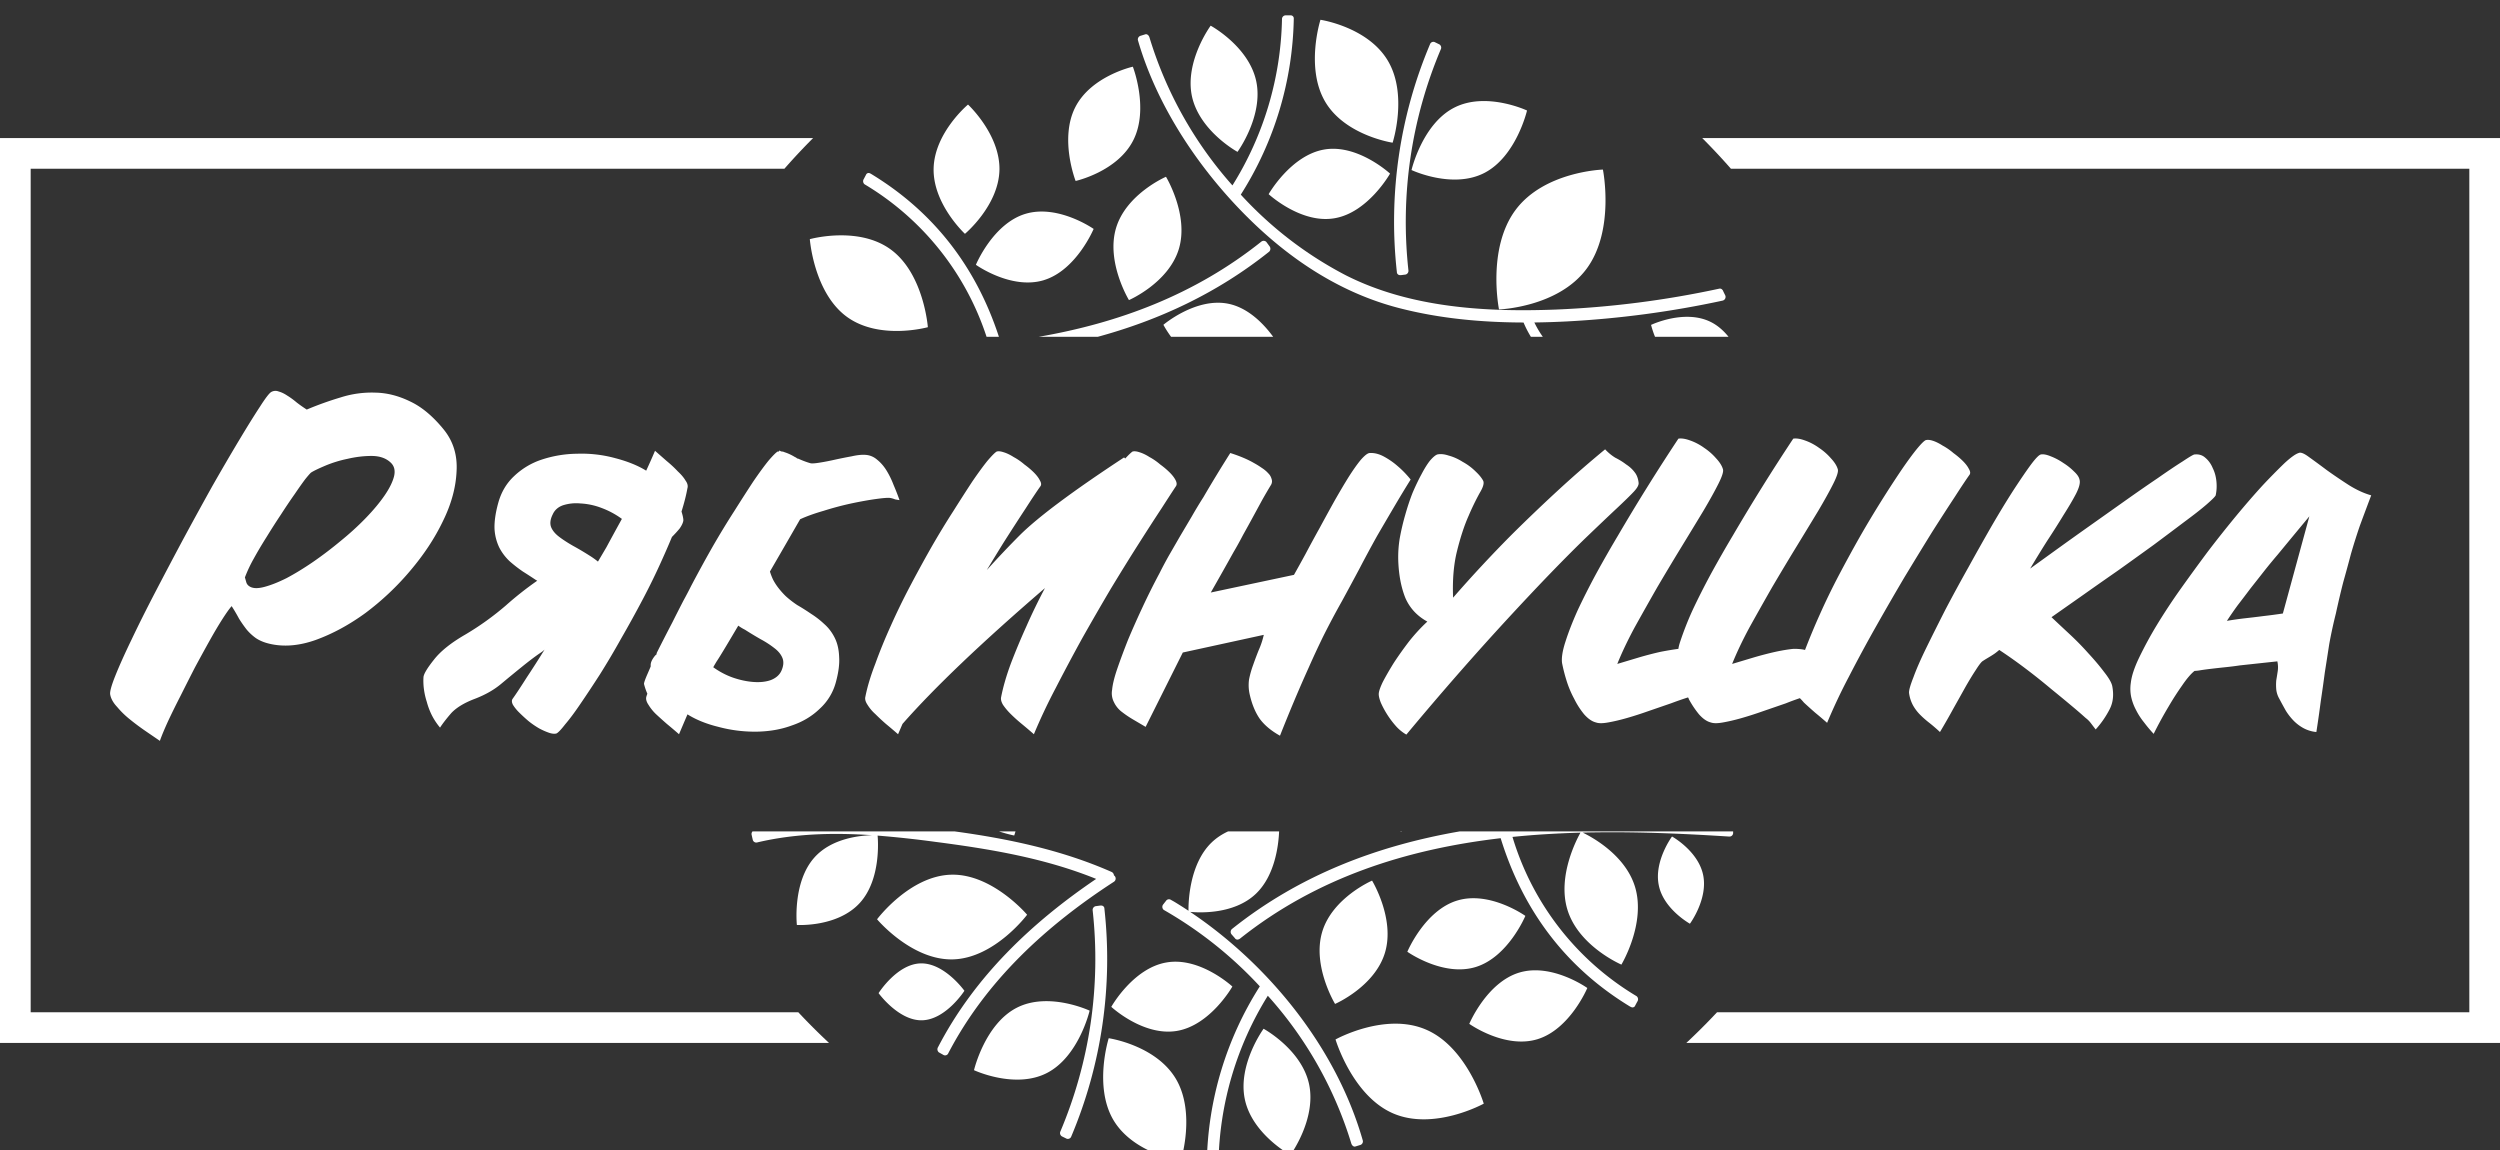 <svg width="163" height="75" fill="none" xmlns="http://www.w3.org/2000/svg"><rect width="100%" height="100%" fill="#333333" stroke="none"/><g clip-path="url(#clip0)" fill="#fff"><path fill-rule="evenodd" clip-rule="evenodd" d="M112.855 11H161v55h-49.05a41.562 41.562 0 01-2.003 2H163V9h-52.017c.646.646 1.27 1.313 1.872 2zM53.017 9H0v59h54.053a41.257 41.257 0 01-2.003-2H2V11h49.145a41.284 41.284 0 011.872-2z"/><path d="M81.599 14.42c2.748 2.666 5.945 4.711 9.596 5.66 2.657.69 5.402.94 8.14.948.14.333.301.643.479.933h.778a6.454 6.454 0 01-.552-.936 55.414 55.414 0 002.144-.069 64.002 64.002 0 0010.133-1.356.249.249 0 00.169-.343c-.05-.099-.1-.198-.146-.3 0-.015-.011-.027-.022-.038a.098.098 0 01-.01-.011l-.003-.004-.004-.005a.197.197 0 00-.095-.072.203.203 0 00-.12-.004 62.592 62.592 0 01-10.635 1.36c-4.568.175-9.489-.11-13.676-2.22A24.735 24.735 0 0180.9 12.69a22.115 22.115 0 003.455-11.499.198.198 0 00-.204-.19h-.307a.243.243 0 00-.257.21 21.242 21.242 0 01-3.232 10.878 25.797 25.797 0 01-5.412-9.656c-.034-.114-.142-.233-.272-.194l-.296.091a.25.25 0 00-.184.286c1.286 4.468 4.184 8.68 7.408 11.804zm31.103 7.54h-4.795a6.412 6.412 0 01-.258-.776s2.188-1.05 3.904-.186c.461.232.841.58 1.149.963zM95.167 54.208H113v.115a.232.232 0 01-.08.163.242.242 0 01-.173.058c-3.136-.201-6.351-.338-9.557-.258.528.252 2.77 1.428 3.412 3.533.729 2.392-.887 5.074-.887 5.074s-2.794-1.196-3.52-3.584c-.668-2.191.629-4.625.851-5.019-1.482.04-2.963.128-4.432.277a18.164 18.164 0 008.091 10.383.26.26 0 01.058.339c-.054.095-.104.19-.154.286a.171.171 0 01-.046.063.188.188 0 01-.148.044.179.179 0 01-.074-.027l-.054-.023c-4.149-2.518-6.967-6.201-8.444-10.982-6.088.713-11.96 2.541-17 6.552a.27.27 0 01-.073.038.193.193 0 01-.253-.069l-.223-.255a.254.254 0 01.027-.343c4.451-3.553 9.534-5.44 14.846-6.365zm-3.857 0h.077l-.039.035-.037-.035z"/><path d="M80.07 54.208h3.328c-.037.89-.266 2.863-1.5 4.053-1.441 1.39-3.776 1.246-4.3 1.193 5.07 3.4 9.523 8.812 11.26 14.92a.246.246 0 01-.189.285l-.295.091c-.13.039-.234-.08-.27-.198a25.492 25.492 0 00-5.442-9.629 21.313 21.313 0 00-3.216 10.856.24.24 0 01-.25.22h-.31a.197.197 0 01-.184-.115.193.193 0 01-.016-.075.15.15 0 010-.072A22.062 22.062 0 0182.14 64.31a26.349 26.349 0 00-6.26-4.982.256.256 0 01-.054-.34l.128-.164.037-.046.035-.044a.232.232 0 01.322-.061l.211.118c.313.19.623.387.931.591-.007-.425.013-3.013 1.51-4.454.323-.31.69-.544 1.07-.72zm-14.932 0h1.073c-.05.172-.084.267-.084.267s-.399-.073-.99-.267zm-16.072 0h13.18c3.502.477 6.987 1.212 10.233 2.644a.267.267 0 01.15.22.254.254 0 01.112.218.25.25 0 01-.127.21c-4.36 2.83-8.322 6.425-10.805 11.21a.226.226 0 01-.323.057l-.272-.153a.259.259 0 01-.054-.339c2.395-4.62 6.149-8.151 10.31-10.97-3.366-1.363-6.932-1.954-10.506-2.418a69.54 69.54 0 00-3.744-.406c.025.26.235 2.85-1.153 4.382-1.463 1.615-4.111 1.444-4.111 1.444s-.3-2.788 1.148-4.403c1.13-1.26 2.998-1.433 3.767-1.448-2.519-.171-5.037-.114-7.525.476a.237.237 0 01-.237-.108.231.231 0 01-.032-.086c-.022-.087-.041-.175-.06-.26l-.013-.056a.246.246 0 01.062-.214zM83.012 21.96h-6.657a6.951 6.951 0 01-.502-.783s2.123-1.806 4.241-1.371c1.335.273 2.35 1.376 2.918 2.155zm-11.442 0h-3.85c5.197-.899 10.171-2.734 14.524-6.21a.244.244 0 01.326.03l.207.281a.266.266 0 01-.026.347c-3.417 2.726-7.204 4.47-11.18 5.553zm-6.44 0h-.806a18.152 18.152 0 00-7.954-9.944.258.258 0 01-.054-.339l.15-.285a.183.183 0 01.194-.111.183.183 0 01.075.027.234.234 0 01.053.026c4.049 2.455 6.836 6.017 8.342 10.627zM86.094 1.29s-.994 3.116.303 5.333 4.402 2.681 4.402 2.681 1.006-3.112-.303-5.332C89.187 1.75 86.094 1.29 86.094 1.29zm-7.159.385s-1.704 2.32-1.22 4.605c.499 2.274 2.97 3.622 2.97 3.622s1.705-2.338 1.221-4.609c-.484-2.27-2.97-3.618-2.97-3.618zm24.504 15.857c-1.869 2.514-5.704 2.643-5.704 2.643s-.798-3.95 1.071-6.475c1.869-2.525 5.704-2.644 5.704-2.644s.798 3.966-1.071 6.476zM94.807 7.023c2.08-1.074 4.755.182 4.755.182s-.698 2.994-2.779 4.069c-2.08 1.074-4.752-.187-4.752-.187s.695-2.994 2.776-4.064zm14.209 47.517s-1.186 1.604-.864 3.173c.303 1.554 2.031 2.514 2.031 2.514s1.186-1.604.863-3.173c-.322-1.57-2.03-2.514-2.03-2.514zm-22.807 6.212c.668-2.22 3.25-3.336 3.25-3.336s1.51 2.48.841 4.7c-.668 2.22-3.254 3.34-3.254 3.34s-1.505-2.483-.837-4.704zm12.839 2.663c2.126-.648 4.445 1.002 4.445 1.002s-1.129 2.693-3.255 3.34c-2.127.648-4.441-1.002-4.441-1.002s1.128-2.693 3.25-3.34zm-2.307 8.544s-1.094-3.684-3.761-4.827c-2.672-1.157-5.904.64-5.904.64s1.098 3.684 3.766 4.826c2.667 1.143 5.899-.64 5.899-.64z"/><path d="M76.06 62.752c2.184-.38 4.291 1.57 4.291 1.57s-1.431 2.529-3.619 2.894c-2.188.366-4.276-1.569-4.276-1.569s1.42-2.53 3.604-2.895zm8.076 12.551s1.7-2.324 1.217-4.61c-.484-2.266-2.967-3.618-2.967-3.618s-1.704 2.34-1.22 4.61c.483 2.27 2.97 3.618 2.97 3.618zm10.878-16.588c2.122-.648 4.44 1.001 4.44 1.001s-1.124 2.693-3.25 3.337c-2.127.644-4.445-.998-4.445-.998s1.128-2.697 3.255-3.34zM62 57.031c2.688-.084 4.968 2.61 4.968 2.61s-2.115 2.826-4.818 2.91c-2.702.083-4.966-2.614-4.966-2.614s2.115-2.826 4.817-2.906zm6.261 12.928c-2.08 1.07-4.756-.183-4.756-.183s.703-2.998 2.783-4.068c2.08-1.07 4.756.187 4.756.187s-.699 2.993-2.783 4.064zm-10.978-5.207s1.313 1.817 2.849 1.771c1.546-.05 2.748-1.923 2.748-1.923s-1.302-1.821-2.848-1.787c-1.547.034-2.748 1.939-2.748 1.939zm19.702 10.939s.99-3.115-.307-5.332c-1.305-2.217-4.39-2.667-4.39-2.667s-.99 3.139.306 5.333c1.298 2.194 4.391 2.666 4.391 2.666zm-3.377-56.125s2.587-1.12 3.255-3.34c.664-2.218-.841-4.701-.841-4.701s-2.59 1.12-3.255 3.34c-.664 2.221.84 4.7.84 4.7zm-8.445-8.476c-.057 2.328-2.249 4.156-2.249 4.156s-2.1-1.946-2.042-4.273c.058-2.328 2.242-4.156 2.242-4.156s2.1 1.946 2.05 4.274zm-4.667 10.243s-.257-3.45-2.384-5.04c-2.122-1.591-5.312-.7-5.312-.7s.254 3.455 2.384 5.04c2.13 1.584 5.312.7 5.312.7zm13.4-12.2c-1.03 2.06-3.766 2.666-3.766 2.666s-1.063-2.723-.034-4.784c1.028-2.06 3.765-2.666 3.765-2.666s1.063 2.735.035 4.784zm8.82 3.527s2.111 1.95 4.295 1.57c2.184-.366 3.62-2.91 3.62-2.91s-2.112-1.951-4.296-1.57c-2.183.38-3.62 2.91-3.62 2.91zm-14.658 5.607c-2.127.647-4.43-1.002-4.43-1.002s1.113-2.693 3.24-3.325c2.126-.633 4.437.986 4.437.986s-1.125 2.693-3.248 3.34zm23.206-.327h.073l.307-.039a.25.25 0 00.184-.285A28.891 28.891 0 0193.951 3.19a.246.246 0 00-.139-.313l-.28-.137a.232.232 0 00-.295.145 29.723 29.723 0 00-2.161 14.855.2.2 0 00.188.198z"/><path d="M71.811 59.042h-.073l-.307.042a.253.253 0 00-.188.286 28.899 28.899 0 01-2.115 14.424.25.25 0 00.139.313l.28.137a.237.237 0 00.253-.066.23.23 0 00.046-.079 29.773 29.773 0 002.161-14.855.196.196 0 00-.12-.185.2.2 0 00-.076-.017zM10.424 48.304l-.912-.624c-.352-.24-.696-.496-1.032-.768a5.82 5.82 0 01-.84-.816c-.256-.272-.408-.544-.456-.816-.032-.176.08-.584.336-1.224s.608-1.424 1.056-2.352c.448-.944.968-1.984 1.56-3.12.592-1.136 1.2-2.288 1.824-3.456a309.09 309.09 0 011.896-3.456c.64-1.12 1.224-2.12 1.752-3 .528-.88.976-1.6 1.344-2.16.368-.576.616-.896.744-.96a.556.556 0 01.48-.024c.176.048.36.136.552.264.208.128.416.28.624.456.208.16.424.312.648.456.72-.304 1.456-.568 2.208-.792a6.652 6.652 0 012.28-.312c.752.016 1.504.208 2.256.576.752.352 1.48.96 2.184 1.824.624.768.904 1.68.84 2.736-.048 1.056-.344 2.136-.888 3.24-.528 1.104-1.24 2.184-2.136 3.24a17.596 17.596 0 01-2.928 2.76c-1.056.768-2.136 1.352-3.24 1.752-1.088.384-2.096.464-3.024.24-.336-.08-.624-.2-.864-.36a3.28 3.28 0 01-.6-.552 8.189 8.189 0 01-.504-.72 10.835 10.835 0 00-.48-.816c-.144.16-.344.44-.6.84-.256.4-.536.872-.84 1.416-.304.544-.624 1.128-.96 1.752-.32.624-.632 1.24-.936 1.848a51.445 51.445 0 00-.816 1.656c-.24.528-.416.952-.528 1.272zm5.544-10.656l.096.336a.463.463 0 00.192.24c.208.144.528.16.96.048.432-.112.92-.304 1.464-.576.544-.288 1.12-.64 1.728-1.056a25.344 25.344 0 001.8-1.368c.592-.48 1.136-.976 1.632-1.488s.904-1 1.224-1.464c.32-.464.528-.88.624-1.248.096-.384.024-.688-.216-.912-.304-.288-.72-.432-1.248-.432-.512 0-1.04.064-1.584.192a7.838 7.838 0 00-1.464.456c-.448.192-.744.336-.888.432-.048.032-.176.176-.384.432-.192.256-.424.584-.696.984-.272.384-.568.824-.888 1.32-.32.48-.632.968-.936 1.464-.304.48-.584.952-.84 1.416a8.9 8.9 0 00-.576 1.224zm26.739-8.256l.768.672c.272.224.512.448.72.672.224.208.392.408.504.6.128.176.168.344.12.504-.08.448-.208.952-.384 1.512.08.256.12.448.12.576-.016.144-.096.32-.24.528-.144.176-.312.36-.504.552-.192.464-.4.944-.624 1.44a43.431 43.431 0 01-1.272 2.616c-.464.88-.936 1.736-1.416 2.568a50.906 50.906 0 01-1.392 2.352c-.464.72-.888 1.36-1.272 1.92-.368.544-.696.984-.984 1.32-.272.352-.464.552-.576.6-.128.032-.288.016-.48-.048a4.283 4.283 0 01-.648-.288 5.462 5.462 0 01-.696-.48 10.676 10.676 0 01-.6-.552 2.685 2.685 0 01-.408-.504c-.08-.16-.088-.288-.024-.384.208-.288.52-.76.936-1.416.352-.528.736-1.128 1.152-1.8-.08.08-.184.16-.312.24-.368.256-.768.56-1.2.912-.416.336-.864.704-1.344 1.104-.464.384-1.032.704-1.704.96-.672.256-1.176.56-1.512.912-.32.368-.568.688-.744.96a4.26 4.26 0 01-.528-.792 4.598 4.598 0 01-.336-.888 4.706 4.706 0 01-.192-.864 4.05 4.05 0 01-.024-.744c.016-.208.24-.584.672-1.128.432-.56 1.12-1.112 2.064-1.656a18.412 18.412 0 002.64-1.896 21.797 21.797 0 012.04-1.608c-.016-.016-.032-.024-.048-.024a42.887 42.887 0 00-.888-.576 8.902 8.902 0 01-.864-.672 3.335 3.335 0 01-.672-.888 3.206 3.206 0 01-.312-1.224c-.016-.48.064-1.04.24-1.68.192-.704.536-1.288 1.032-1.752a4.752 4.752 0 011.8-1.08 7.554 7.554 0 012.304-.384 8.322 8.322 0 012.496.288c.8.208 1.472.48 2.016.816.208-.448.4-.88.576-1.296zm-3.168 6.288c.336-.624.672-1.24 1.008-1.848a5.444 5.444 0 00-1.344-.72 4.46 4.46 0 00-1.368-.288 2.852 2.852 0 00-1.128.12c-.32.112-.544.312-.672.6-.16.32-.192.6-.096.84.096.224.272.432.528.624s.552.384.888.576c.352.192.704.4 1.056.624.208.128.4.264.576.408l.552-.936zm11.285-6.312c.032.032.08.056.144.072.064 0 .128.016.192.048.208.064.432.168.672.312a.378.378 0 01.144.096h.048c.32.144.6.248.84.312.112.016.312 0 .6-.048.304-.048.632-.112.984-.192.368-.08.728-.152 1.08-.216.352-.08.648-.112.888-.096.288.016.544.12.768.312.24.192.448.432.624.72s.328.6.456.936c.144.336.272.664.384.984a5.367 5.367 0 01-.288-.048 1.488 1.488 0 00-.336-.096c-.144-.016-.448.008-.912.072s-1 .16-1.608.288a20.05 20.05 0 00-1.8.48c-.608.176-1.12.36-1.536.552a941.058 941.058 0 01-1.968 3.408c.048.16.112.328.192.504.176.352.448.712.816 1.08.224.208.48.408.768.6.304.176.608.368.912.576.304.192.592.416.864.672.272.24.496.536.672.888.176.352.272.768.288 1.248.032.464-.04 1.016-.216 1.656a3.58 3.58 0 01-1.056 1.728c-.496.48-1.096.84-1.8 1.08-.688.256-1.448.392-2.28.408a9.141 9.141 0 01-2.52-.312c-.784-.192-1.456-.464-2.016-.816-.192.448-.376.88-.552 1.296a34.74 34.74 0 00-.792-.672c-.256-.224-.496-.44-.72-.648a3.026 3.026 0 01-.48-.6c-.128-.192-.176-.36-.144-.504.016-.064.04-.136.072-.216a4.16 4.16 0 01-.216-.624c-.016-.064.056-.28.216-.648.064-.144.136-.312.216-.504v-.096c0-.16.08-.344.24-.552a.611.611 0 01.144-.144c0-.048.008-.088.024-.12.288-.576.624-1.232 1.008-1.968.224-.448.464-.92.72-1.416.176-.32.344-.64.504-.96.464-.88.928-1.728 1.392-2.544.48-.832.952-1.608 1.416-2.328.464-.736.88-1.384 1.248-1.944.384-.56.712-1.008.984-1.344.288-.336.488-.536.6-.6h.072a.28.28 0 00.048-.072zm-3.048 14.808c.464.16.912.256 1.344.288.432.032.808-.008 1.128-.12.336-.128.568-.328.696-.6.144-.32.168-.6.072-.84-.096-.24-.272-.456-.528-.648a6.111 6.111 0 00-.888-.576c-.336-.192-.68-.4-1.032-.624a2.82 2.82 0 01-.432-.264c-.784 1.328-1.248 2.096-1.392 2.304-.08.128-.16.264-.24.408.4.288.824.512 1.272.672zm19.634 3.696a34.74 34.74 0 00-.792-.672 10.1 10.1 0 01-.72-.648 4.01 4.01 0 01-.504-.6c-.112-.192-.152-.36-.12-.504.128-.656.336-1.376.624-2.16.304-.8.648-1.624 1.032-2.472.352-.8.752-1.624 1.2-2.472-4.112 3.536-7.208 6.488-9.288 8.856l-.288.672a34.74 34.74 0 00-.792-.672 14.34 14.34 0 01-.696-.648 2.709 2.709 0 01-.504-.6c-.128-.192-.176-.36-.144-.504.128-.656.344-1.376.648-2.16.288-.8.624-1.624 1.008-2.472.384-.864.808-1.736 1.272-2.616.464-.88.928-1.728 1.392-2.544.48-.832.952-1.608 1.416-2.328.464-.736.88-1.384 1.248-1.944.384-.56.712-1.008.984-1.344.288-.336.488-.536.6-.6.112-.032.264-.016.456.048.208.064.424.168.648.312.24.128.472.288.696.48.24.176.448.352.624.528.176.176.304.344.384.504.096.16.112.288.048.384-.208.288-.528.768-.96 1.44-.432.656-.928 1.424-1.488 2.304-.336.544-.688 1.12-1.056 1.728.752-.832 1.48-1.6 2.184-2.304 1.2-1.184 3.456-2.864 6.768-5.04l.072.072c.224-.24.384-.392.48-.456.112-.032.264-.016.456.048.208.064.424.168.648.312.24.128.472.288.696.48.24.176.448.352.624.528.176.176.304.344.384.504.08.16.088.288.024.384-.192.288-.504.768-.936 1.44-.432.656-.928 1.424-1.488 2.304-.56.88-1.16 1.848-1.8 2.904a194.355 194.355 0 00-1.872 3.24 132.81 132.81 0 00-1.752 3.288 37.486 37.486 0 00-1.416 3zm5.101-2.904c.032-.352.144-.808.336-1.368.192-.56.424-1.184.696-1.872.288-.688.608-1.408.96-2.16.352-.752.72-1.488 1.104-2.208.176-.352.376-.728.6-1.128l.72-1.248.768-1.296c.256-.448.512-.872.768-1.272.56-.96 1.144-1.92 1.752-2.88.608.192 1.12.408 1.536.648.176.096.344.2.504.312.176.112.32.232.432.36a.777.777 0 01.216.36.462.462 0 01-.024.384c-.176.288-.368.616-.576.984l-.6 1.104c-.208.384-.424.776-.648 1.176-.208.4-.416.776-.624 1.128-.48.864-.976 1.744-1.488 2.64l5.424-1.152c.208-.368.456-.816.744-1.344.288-.544.592-1.104.912-1.68.32-.592.64-1.176.96-1.752.336-.592.648-1.12.936-1.584.304-.48.576-.864.816-1.152.256-.288.448-.432.576-.432.304-.016.616.064.936.24.32.176.608.376.864.6.304.256.592.552.864.888a77.83 77.83 0 00-1.032 1.704c-.368.624-.752 1.28-1.152 1.968-.384.688-.768 1.4-1.152 2.136-.384.72-.768 1.432-1.152 2.136a54.79 54.79 0 00-1.2 2.256 59.533 59.533 0 00-.96 2.064 90.055 90.055 0 00-.912 2.088 114.6 114.6 0 00-.96 2.352c-.576-.32-1.016-.688-1.32-1.104-.288-.416-.504-.936-.648-1.56a2.709 2.709 0 01-.048-1.008c.064-.32.152-.632.264-.936.112-.32.232-.64.36-.96.144-.32.256-.656.336-1.008l-5.28 1.152-2.424 4.848-.816-.48a6.705 6.705 0 01-.744-.504 1.707 1.707 0 01-.504-.624 1.27 1.27 0 01-.12-.816zm19.183 2.928a2.765 2.765 0 01-.72-.6 5.958 5.958 0 01-.936-1.464c-.096-.24-.144-.432-.144-.576 0-.16.088-.424.264-.792.192-.368.432-.784.72-1.248.304-.464.64-.936 1.008-1.416.384-.48.776-.904 1.176-1.272-.672-.368-1.152-.888-1.44-1.56-.272-.688-.424-1.496-.456-2.424a7.592 7.592 0 01.096-1.44c.096-.528.216-1.04.36-1.536.144-.512.304-.992.48-1.44.192-.448.384-.848.576-1.2.192-.368.376-.664.552-.888.192-.224.352-.36.48-.408.208-.048.456-.024.744.072.304.08.608.216.912.408.32.176.6.384.84.624.24.224.408.432.504.624.064.16-.016.424-.24.792a16.68 16.68 0 00-.72 1.488c-.272.608-.52 1.36-.744 2.256-.224.88-.312 1.904-.264 3.072a85.809 85.809 0 013.816-4.104 113.98 113.98 0 013.168-3.024 74.236 74.236 0 012.928-2.544c.208.224.432.408.672.552.256.128.488.272.696.432.224.144.408.312.552.504.144.176.232.408.264.696.016.144-.088.336-.312.576-.224.24-.592.6-1.104 1.08-.496.464-1.136 1.072-1.92 1.824s-1.744 1.72-2.88 2.904a195.534 195.534 0 00-3.912 4.224 206.346 206.346 0 00-5.016 5.808zm27.434-.768a34.74 34.74 0 00-.792-.672c-.256-.224-.496-.44-.72-.648a4.314 4.314 0 00-.264-.288 16.59 16.59 0 00-.912.336l-1.464.504c-.496.176-.968.328-1.416.456-.448.128-.856.224-1.224.288-.352.064-.616.064-.792 0-.256-.064-.512-.24-.768-.528a6.13 6.13 0 01-.672-1.008c0-.032-.016-.064-.048-.096-.352.112-.72.24-1.104.384l-1.464.504c-.496.176-.968.328-1.416.456-.448.128-.856.224-1.224.288-.352.064-.616.064-.792 0-.256-.064-.512-.24-.768-.528a5.198 5.198 0 01-.648-1.008 6.57 6.57 0 01-.504-1.2 10.67 10.67 0 01-.288-1.128c-.048-.336.024-.8.216-1.392.192-.608.456-1.288.792-2.04.352-.752.752-1.544 1.2-2.376.464-.848.944-1.688 1.44-2.52a133.577 133.577 0 013.936-6.312c.208-.032.464.008.768.12.32.112.624.272.912.48.288.192.544.416.768.672.24.256.392.496.456.72.048.144-.048.456-.288.936-.24.48-.568 1.072-.984 1.776-.416.688-.888 1.464-1.416 2.328-.528.864-1.056 1.744-1.584 2.64-.512.896-1.008 1.776-1.488 2.64-.464.864-.84 1.656-1.128 2.376l1.44-.432c.496-.144.96-.264 1.392-.36.416-.08.8-.144 1.152-.192.016-.128.056-.288.12-.48a20.62 20.62 0 01.792-2.016c.352-.752.752-1.544 1.2-2.376.464-.848.944-1.688 1.44-2.52a133.577 133.577 0 013.936-6.312c.208-.032.464.008.768.12.32.112.624.272.912.48.288.192.544.416.768.672.24.256.392.496.456.72.048.144-.048.456-.288.936-.24.48-.568 1.072-.984 1.776-.416.688-.888 1.464-1.416 2.328-.528.864-1.056 1.744-1.584 2.64-.512.896-1.008 1.776-1.488 2.64-.464.864-.84 1.656-1.128 2.376l1.44-.432c.496-.144.96-.264 1.392-.36.448-.096.84-.16 1.176-.192.304 0 .552.024.744.072a44.4 44.4 0 01.96-2.304c.384-.864.808-1.736 1.272-2.616.464-.88.928-1.728 1.392-2.544a72.04 72.04 0 012.664-4.272c.384-.56.712-1.008.984-1.344.288-.352.488-.552.6-.6.128-.032.288-.016.48.048s.4.168.624.312c.24.128.472.288.696.48.24.176.448.352.624.528.176.176.304.344.384.504.096.16.112.288.048.384-.208.288-.528.768-.96 1.44-.432.656-.928 1.424-1.488 2.304-.544.88-1.136 1.848-1.776 2.904a194.355 194.355 0 00-1.872 3.24 95.575 95.575 0 00-1.776 3.288 37.486 37.486 0 00-1.416 3zm7.358.6c-.24-.224-.472-.424-.696-.6a6.161 6.161 0 01-.6-.528 2.827 2.827 0 01-.456-.6 2.332 2.332 0 01-.264-.816c-.016-.16.08-.504.288-1.032.192-.528.472-1.168.84-1.92s.784-1.584 1.248-2.496c.48-.912.976-1.824 1.488-2.736.512-.928 1.016-1.824 1.512-2.688.512-.88.984-1.656 1.416-2.328.448-.688.824-1.24 1.128-1.656.32-.432.544-.664.672-.696.16-.032.376.008.648.12.288.112.56.256.816.432.256.16.488.344.696.552.208.192.328.368.36.528.064.192-.008.496-.216.912-.208.4-.48.864-.816 1.392a54.74 54.74 0 01-1.08 1.704 78.58 78.58 0 00-1.104 1.8l1.728-1.248c.688-.496 1.416-1.016 2.184-1.56l2.304-1.632c.768-.544 1.472-1.032 2.112-1.464.64-.448 1.176-.808 1.608-1.08.432-.288.688-.44.768-.456.288-.032.528.04.72.216.208.176.368.4.48.672.128.256.208.544.24.864.032.32.016.624-.048.912-.032.08-.232.28-.6.6-.352.304-.832.68-1.44 1.128-.592.448-1.264.952-2.016 1.512a472.08 472.08 0 01-2.304 1.656c-.784.544-1.56 1.088-2.328 1.632l-2.016 1.416c.32.304.704.664 1.152 1.08.448.416.864.84 1.248 1.272.4.432.744.84 1.032 1.224.304.384.48.688.528.912.112.576.056 1.08-.168 1.512a6.115 6.115 0 01-.912 1.32c-.112-.144-.216-.28-.312-.408a1.663 1.663 0 00-.336-.336 29.685 29.685 0 00-.888-.768c-.4-.336-.856-.712-1.368-1.128a40.001 40.001 0 00-1.656-1.32 31.936 31.936 0 00-1.728-1.224c-.128.112-.24.2-.336.264-.096.064-.184.12-.264.168l-.24.144c-.08.048-.168.104-.264.168-.096.08-.24.272-.432.576-.192.288-.416.656-.672 1.104-.24.432-.504.904-.792 1.416a42.439 42.439 0 01-.864 1.512zm12.445-3.216c.048-.432.224-.968.528-1.608a25.5 25.5 0 011.128-2.088 40.01 40.01 0 011.56-2.376c.592-.832 1.192-1.656 1.8-2.472a79.129 79.129 0 011.848-2.328c.624-.752 1.2-1.416 1.728-1.992a42.235 42.235 0 011.416-1.44c.416-.384.728-.608.936-.672.128-.064.352.024.672.264.336.24.728.528 1.176.864.448.32.92.64 1.416.96.512.32 1 .544 1.464.672-.272.72-.52 1.384-.744 1.992-.208.608-.4 1.216-.576 1.824-.16.608-.328 1.224-.504 1.848-.16.624-.32 1.304-.48 2.04a30.35 30.35 0 00-.432 1.992c-.096.624-.192 1.24-.288 1.848-.08.608-.168 1.232-.264 1.872-.08.624-.176 1.296-.288 2.016a2.208 2.208 0 01-.816-.24 2.725 2.725 0 01-.648-.48 3.772 3.772 0 01-.528-.672c-.144-.256-.288-.52-.432-.792a1.54 1.54 0 01-.192-.6 3.462 3.462 0 010-.576c.032-.192.064-.392.096-.6a1.78 1.78 0 00-.024-.648l-2.448.264c-.32.048-.64.088-.96.12-.304.032-.592.064-.864.096s-.512.064-.72.096a2.88 2.88 0 01-.408.048c-.24.192-.512.512-.816.96-.304.432-.592.88-.864 1.344a26.76 26.76 0 00-.984 1.8 9.038 9.038 0 01-.624-.744 4.44 4.44 0 01-.528-.816 3.337 3.337 0 01-.312-.84 2.621 2.621 0 01-.024-.936zm11.64-10.848a819.16 819.16 0 00-2.064 2.496 35.93 35.93 0 00-.888 1.08c-.288.368-.584.744-.888 1.128-.288.384-.568.752-.84 1.104-.256.352-.488.688-.696 1.008.368-.064.76-.12 1.176-.168.432-.048.832-.096 1.2-.144.416-.048.84-.104 1.272-.168l1.728-6.336z"/></g><defs><clipPath id="clip0"><path fill="#fff" d="M0 0h163v75H0z"/></clipPath></defs></svg>